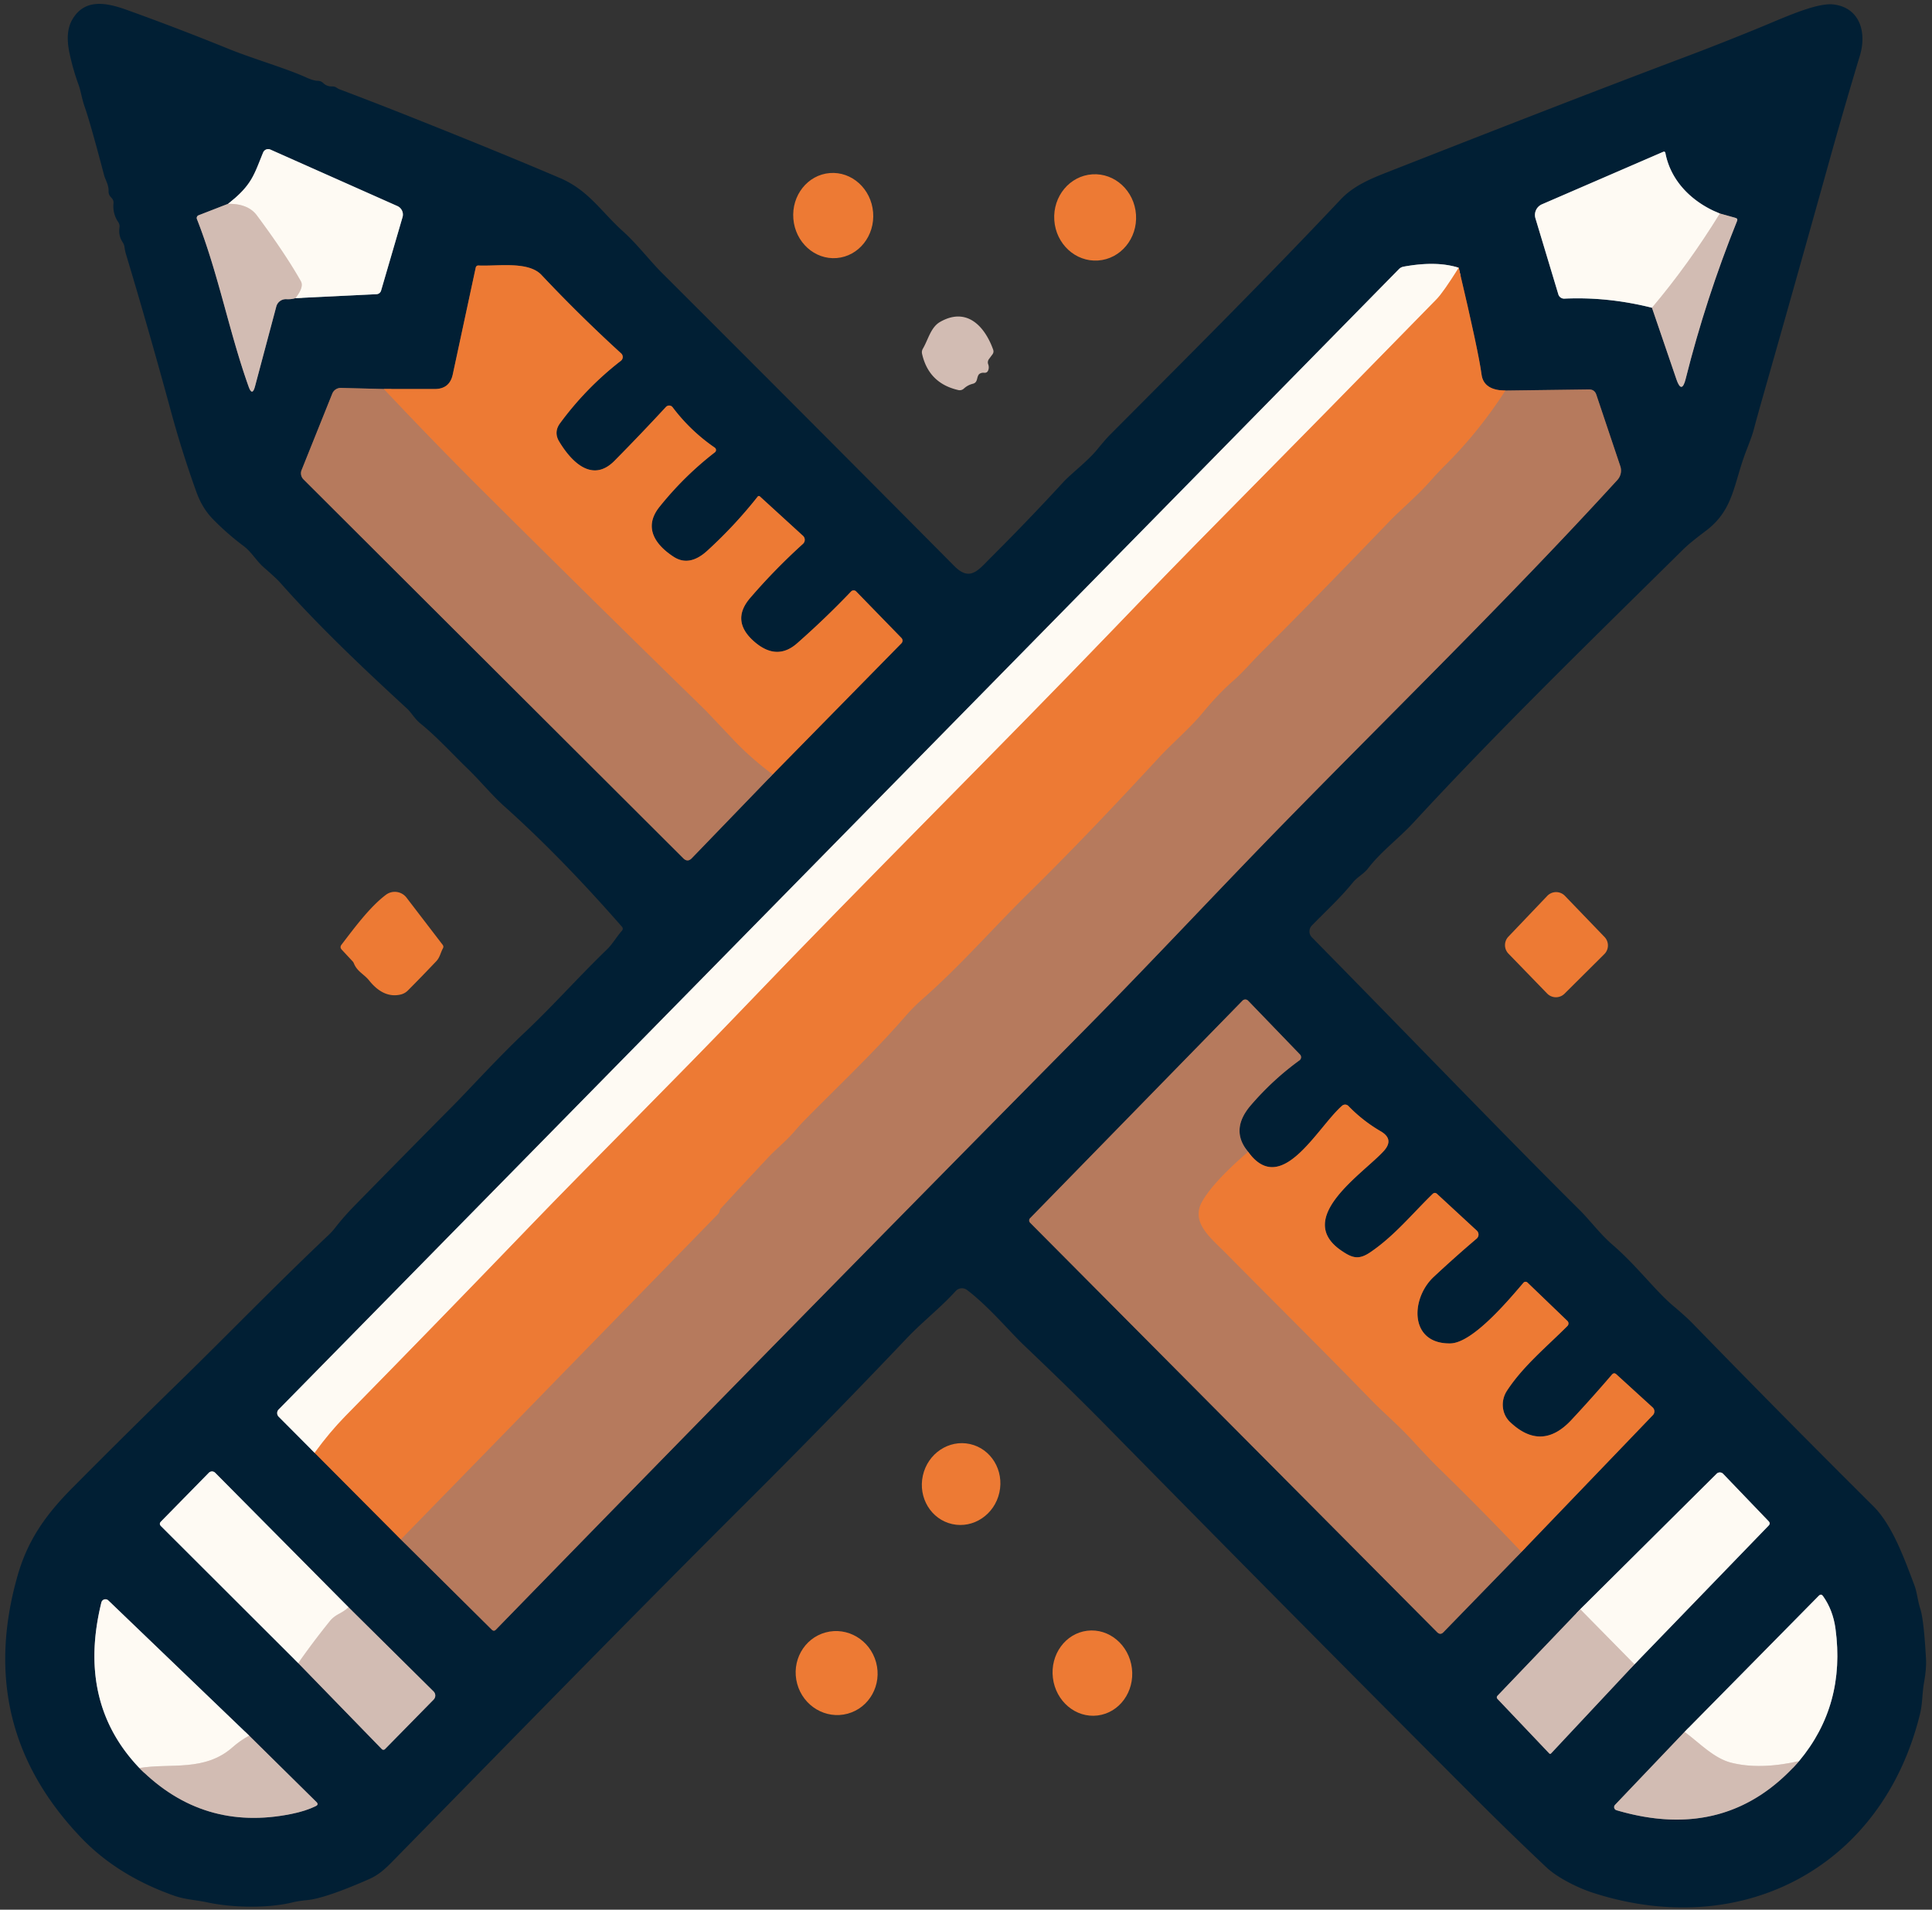 <?xml version="1.0" encoding="UTF-8" standalone="no"?>
<!DOCTYPE svg PUBLIC "-//W3C//DTD SVG 1.1//EN" "http://www.w3.org/Graphics/SVG/1.1/DTD/svg11.dtd">
<svg xmlns="http://www.w3.org/2000/svg" version="1.1" viewBox="0.00 0.00 352.00 348.00">
<rect x="0.00" y="0.00" width="352.00" height="348.00" fill="#333333" stroke="none"/>
<g stroke-width="2.00" fill="none" stroke-linecap="butt">
<path stroke="#6a6e74" vector-effect="non-scaling-stroke" d="
  M 41.56 37.14
  L 36.18 39.23
  A 0.53 0.53 0.0 0 0 35.88 39.92
  C 39.80 49.89 41.74 60.50 45.30 70.46
  Q 45.96 72.29 46.46 70.41
  L 50.34 55.85
  A 1.80 1.79 8.6 0 1 52.15 54.52
  Q 53.09 54.57 53.82 54.33"
/>
<path stroke="#808d94" vector-effect="non-scaling-stroke" d="
  M 53.82 54.33
  L 68.60 53.61
  A 0.91 0.90 6.7 0 0 69.43 52.96
  L 73.34 39.57
  A 1.70 1.70 0.0 0 0 72.40 37.55
  L 49.27 27.26
  A 1.00 0.99 -66.4 0 0 47.94 27.79
  C 46.25 31.90 45.92 33.70 41.56 37.14"
/>
<path stroke="#e8dbd3" vector-effect="non-scaling-stroke" d="
  M 53.82 54.33
  Q 55.42 52.31 54.81 51.24
  Q 51.94 46.17 46.78 39.23
  Q 45.20 37.11 41.56 37.14"
/>
<path stroke="#6a6e74" vector-effect="non-scaling-stroke" d="
  M 300.98 56.08
  L 305.42 69.08
  Q 306.40 71.94 307.13 69.01
  Q 310.82 54.33 316.48 40.28
  Q 316.66 39.84 316.21 39.71
  L 313.35 38.91"
/>
<path stroke="#808d94" vector-effect="non-scaling-stroke" d="
  M 313.35 38.91
  C 308.49 36.99 304.44 33.16 303.43 27.91
  Q 303.36 27.53 303.00 27.68
  L 280.94 37.23
  A 2.12 2.11 -20.1 0 0 279.75 39.78
  L 283.92 53.63
  A 1.10 1.10 0.0 0 0 285.03 54.42
  Q 292.94 54.06 300.98 56.08"
/>
<path stroke="#e8dbd3" vector-effect="non-scaling-stroke" d="
  M 313.35 38.91
  Q 307.65 48.18 300.98 56.08"
/>
<path stroke="#774d34" vector-effect="non-scaling-stroke" d="
  M 57.33 264.75
  L 73.04 280.54"
/>
<path stroke="#5c4d49" vector-effect="non-scaling-stroke" d="
  M 73.04 280.54
  L 89.60 296.97
  Q 89.99 297.35 90.36 296.96
  Q 143.91 241.96 197.87 187.37
  C 209.92 175.18 221.92 162.27 233.54 150.38
  C 253.94 129.50 275.00 109.00 294.68 87.46
  A 2.54 2.54 0.0 0 0 295.21 84.95
  L 290.84 71.92
  Q 290.52 70.96 289.50 70.97
  L 274.29 71.17"
/>
<path stroke="#774d34" vector-effect="non-scaling-stroke" d="
  M 274.29 71.17
  Q 270.32 71.14 269.93 68.25
  Q 269.38 64.07 265.77 48.80"
/>
<path stroke="#808d94" vector-effect="non-scaling-stroke" d="
  M 265.77 48.80
  Q 261.78 47.49 255.74 48.59
  Q 255.24 48.68 254.88 49.04
  L 50.77 256.85
  A 0.93 0.93 0.0 0 0 50.77 258.16
  L 57.33 264.75"
/>
<path stroke="#f6ba94" vector-effect="non-scaling-stroke" d="
  M 265.77 48.80
  Q 262.95 53.29 261.75 54.52
  Q 242.42 74.31 222.99 93.99
  Q 213.15 103.96 203.45 114.06
  C 181.24 137.17 158.43 159.71 136.25 182.88
  C 123.12 196.60 107.11 212.49 96.52 223.50
  Q 79.84 240.83 63.00 257.99
  Q 60.03 261.02 57.33 264.75"
/>
<path stroke="#d27a49" vector-effect="non-scaling-stroke" d="
  M 274.29 71.17
  Q 269.40 78.76 263.22 84.88
  Q 262.02 86.06 260.48 87.81
  C 258.29 90.29 254.97 93.12 253.33 94.83
  Q 238.99 109.76 230.03 118.65
  C 228.10 120.56 226.57 122.42 224.66 124.10
  Q 221.94 126.48 219.08 129.96
  C 216.81 132.70 213.50 135.52 211.10 138.12
  C 203.35 146.52 195.46 154.85 187.30 162.87
  C 180.90 169.17 174.88 176.11 168.14 182.01
  Q 166.47 183.47 165.02 185.14
  C 159.14 191.92 152.56 198.07 146.27 204.48
  Q 145.78 204.99 144.59 206.36
  C 143.24 207.93 141.18 209.63 140.11 210.78
  Q 133.60 217.73 131.30 220.28
  Q 131.17 220.43 131.13 220.66
  Q 131.06 221.00 130.82 221.25
  L 73.04 280.54"
/>
<path stroke="#5c4d49" vector-effect="non-scaling-stroke" d="
  M 69.92 70.89
  L 62.12 70.69
  A 1.66 1.66 0.0 0 0 60.54 71.73
  L 54.95 85.66
  A 1.58 1.56 33.7 0 0 55.30 87.36
  L 124.50 156.41
  Q 125.28 157.18 126.04 156.39
  L 140.77 141.13"
/>
<path stroke="#774d34" vector-effect="non-scaling-stroke" d="
  M 140.77 141.13
  L 164.24 117.22
  A 0.69 0.69 0.0 0 0 164.24 116.26
  L 155.99 107.78
  A 0.64 0.64 0.0 0 0 155.07 107.78
  Q 150.42 112.66 145.23 117.23
  Q 141.61 120.41 137.63 117.10
  Q 133.00 113.24 136.68 108.96
  Q 141.16 103.75 146.30 99.10
  A 0.99 0.99 0.0 0 0 146.30 97.64
  L 138.43 90.45
  A 0.26 0.26 0.0 0 0 138.06 90.48
  Q 133.89 95.77 128.85 100.37
  Q 125.60 103.33 122.73 101.46
  C 119.50 99.36 117.11 96.17 120.15 92.37
  Q 124.64 86.76 130.24 82.43
  A 0.53 0.53 0.0 0 0 130.22 81.57
  Q 125.79 78.52 122.55 74.22
  A 0.80 0.79 -42.0 0 0 121.33 74.16
  Q 116.74 79.13 111.96 83.97
  C 107.90 88.08 104.08 84.14 101.86 80.43
  C 101.20 79.33 101.24 78.19 102.05 77.11
  Q 106.81 70.64 113.12 65.75
  A 0.88 0.88 0.0 0 0 113.18 64.41
  Q 105.56 57.45 98.65 50.10
  C 96.23 47.52 90.50 48.56 87.16 48.38
  A 0.47 0.47 0.0 0 0 86.68 48.74
  L 82.49 68.24
  Q 81.92 70.89 79.21 70.89
  L 69.92 70.89"
/>
<path stroke="#d27a49" vector-effect="non-scaling-stroke" d="
  M 140.77 141.13
  Q 136.82 138.19 133.67 134.87
  Q 128.56 129.48 128.52 129.44
  Q 108.28 109.69 88.24 89.75
  Q 79.25 80.80 69.92 70.89"
/>
<path stroke="#774d34" vector-effect="non-scaling-stroke" d="
  M 277.21 282.80
  L 301.14 257.88
  A 0.99 0.98 43.2 0 0 301.09 256.46
  L 294.50 250.45
  Q 294.07 250.05 293.68 250.50
  Q 290.06 254.73 286.30 258.76
  Q 280.87 264.59 275.13 259.14
  C 273.63 257.73 273.33 255.31 274.56 253.43
  C 277.50 248.93 281.80 245.42 285.58 241.63
  A 0.65 0.64 -45.9 0 0 285.57 240.71
  L 278.30 233.72
  A 0.50 0.50 0.0 0 0 277.57 233.75
  C 274.97 236.79 268.35 244.74 264.25 244.81
  C 256.76 244.94 256.95 236.67 261.21 232.69
  Q 265.13 229.03 269.04 225.71
  A 0.98 0.97 46.5 0 0 269.07 224.26
  L 261.83 217.57
  Q 261.42 217.19 261.01 217.58
  C 257.26 221.23 254.04 225.23 249.66 228.20
  C 247.51 229.66 246.33 229.23 244.36 227.88
  C 235.68 221.93 248.42 213.83 252.12 209.74
  Q 254.05 207.61 251.57 206.16
  Q 248.29 204.25 245.68 201.55
  A 0.84 0.84 0.0 0 0 244.52 201.50
  C 239.97 205.49 233.47 218.27 227.41 209.90"
/>
<path stroke="#5c4d49" vector-effect="non-scaling-stroke" d="
  M 227.41 209.90
  Q 224.04 205.89 227.90 201.40
  Q 231.91 196.74 236.75 193.23
  A 0.71 0.71 0.0 0 0 236.85 192.16
  L 227.40 182.36
  A 0.71 0.71 0.0 0 0 226.37 182.36
  L 187.69 221.98
  A 0.59 0.59 0.0 0 0 187.69 222.82
  L 261.83 297.42
  Q 262.42 298.01 262.97 297.45
  L 277.21 282.80"
/>
<path stroke="#d27a49" vector-effect="non-scaling-stroke" d="
  M 227.41 209.90
  Q 221.20 215.26 219.10 218.84
  C 216.83 222.72 220.49 225.46 223.50 228.51
  C 232.28 237.40 241.15 246.17 249.86 255.14
  C 251.92 257.27 254.68 259.62 256.95 262.07
  Q 260.69 266.12 262.05 267.44
  Q 269.80 274.97 277.21 282.80"
/>
<path stroke="#6a6e74" vector-effect="non-scaling-stroke" d="
  M 54.34 303.07
  L 69.56 318.73
  A 0.41 0.40 45.5 0 0 70.14 318.74
  L 79.00 309.72
  A 1.05 1.05 0.0 0 0 78.99 308.23
  L 63.50 292.89"
/>
<path stroke="#808d94" vector-effect="non-scaling-stroke" d="
  M 63.50 292.89
  L 39.20 268.38
  A 0.81 0.81 0.0 0 0 38.05 268.38
  L 29.33 277.27
  Q 28.92 277.69 29.34 278.11
  L 54.34 303.07"
/>
<path stroke="#e8dbd3" vector-effect="non-scaling-stroke" d="
  M 63.50 292.89
  Q 62.88 293.50 61.75 294.10
  Q 60.73 294.64 60.13 295.38
  Q 57.12 299.10 54.34 303.07"
/>
<path stroke="#6a6e74" vector-effect="non-scaling-stroke" d="
  M 287.91 293.25
  L 272.87 308.98
  Q 272.56 309.30 272.86 309.62
  L 282.27 319.53
  A 0.22 0.22 0.0 0 0 282.59 319.53
  L 297.79 303.29"
/>
<path stroke="#808d94" vector-effect="non-scaling-stroke" d="
  M 297.79 303.29
  L 322.23 278.01
  Q 322.62 277.61 322.23 277.21
  L 313.95 268.58
  A 0.83 0.83 0.0 0 0 312.76 268.56
  L 287.91 293.25"
/>
<path stroke="#e8dbd3" vector-effect="non-scaling-stroke" d="
  M 297.79 303.29
  L 287.91 293.25"
/>
<path stroke="#6a6e74" vector-effect="non-scaling-stroke" d="
  M 306.92 315.60
  L 294.25 328.90
  A 0.59 0.59 0.0 0 0 294.50 329.87
  Q 314.72 335.86 327.78 320.92"
/>
<path stroke="#808d94" vector-effect="non-scaling-stroke" d="
  M 327.78 320.92
  Q 336.31 310.71 334.41 296.76
  Q 333.94 293.36 332.13 290.84
  Q 331.79 290.38 331.39 290.78
  L 306.92 315.60"
/>
<path stroke="#e8dbd3" vector-effect="non-scaling-stroke" d="
  M 327.78 320.92
  Q 320.64 322.54 315.39 321.21
  C 312.24 320.40 309.67 317.64 306.92 315.60"
/>
<path stroke="#6a6e74" vector-effect="non-scaling-stroke" d="
  M 25.40 322.19
  Q 36.95 333.81 53.05 330.56
  Q 55.70 330.03 57.54 329.12
  Q 58.11 328.84 57.66 328.39
  L 45.40 316.29"
/>
<path stroke="#808d94" vector-effect="non-scaling-stroke" d="
  M 45.40 316.29
  L 19.74 291.65
  A 0.76 0.76 0.0 0 0 18.47 292.02
  Q 13.98 310.23 25.40 322.19"
/>
<path stroke="#e8dbd3" vector-effect="non-scaling-stroke" d="
  M 45.40 316.29
  Q 43.78 317.16 42.40 318.38
  C 37.28 322.92 31.02 321.24 25.40 322.19"
/>
</g>
<path fill="#011f34" d="
  M 113.30 168.86
  C 106.69 161.31 99.48 153.73 92.00 147.04
  C 89.58 144.89 87.50 142.29 85.17 140.05
  C 82.32 137.29 79.64 134.31 76.56 131.81
  C 75.57 131.01 74.97 129.87 74.14 129.11
  C 66.18 121.77 58.16 114.21 50.98 106.10
  Q 50.39 105.43 48.06 103.39
  C 46.67 102.17 45.84 100.59 44.37 99.49
  Q 41.39 97.26 38.80 94.61
  Q 36.85 92.61 35.80 89.70
  Q 33.19 82.46 31.17 75.04
  Q 27.27 60.68 22.99 46.44
  Q 22.78 45.75 22.68 45.01
  Q 22.61 44.53 22.34 44.13
  Q 21.55 42.95 21.77 41.44
  Q 21.84 40.91 21.55 40.48
  Q 20.50 38.95 20.68 37.04
  A 1.19 1.17 -63.2 0 0 20.40 36.15
  L 20.14 35.86
  Q 19.76 35.42 19.78 34.83
  C 19.82 33.66 19.18 32.77 18.96 31.90
  Q 16.44 22.33 15.44 19.50
  C 14.91 18.01 14.72 16.56 14.34 15.52
  Q 13.27 12.60 12.64 9.57
  Q 11.87 5.86 13.14 3.62
  C 15.32 -0.22 19.15 0.39 22.98 1.76
  Q 32.41 5.15 41.66 8.91
  C 46.25 10.77 51.99 12.39 55.85 14.14
  Q 57.13 14.72 57.92 14.73
  Q 58.48 14.74 58.89 15.13
  Q 59.57 15.79 60.54 15.75
  A 1.39 1.38 62.4 0 1 61.39 16.02
  Q 61.63 16.19 61.88 16.28
  Q 68.74 18.87 75.55 21.59
  Q 91.52 27.95 102.04 32.45
  C 107.26 34.68 109.59 38.65 113.49 42.14
  C 116.07 44.46 118.41 47.53 120.51 49.63
  Q 147.25 76.33 173.86 103.14
  C 176.76 106.07 178.25 103.87 180.60 101.53
  Q 187.30 94.85 193.70 87.89
  C 195.22 86.24 198.11 84.10 199.94 81.87
  Q 201.51 79.95 202.23 79.24
  C 216.36 65.04 230.54 50.91 244.28 36.33
  C 246.57 33.90 249.61 32.62 252.64 31.43
  C 271.08 24.19 289.51 16.98 308.06 9.99
  Q 313.09 8.09 319.87 5.33
  C 324.97 3.25 330.97 0.41 334.12 0.82
  C 338.81 1.42 340.16 5.84 338.86 10.14
  Q 335.84 20.15 333.05 30.20
  Q 327.08 51.61 321.00 72.94
  Q 320.21 75.71 319.47 78.48
  Q 319.22 79.43 318.21 82.01
  C 315.79 88.19 315.97 92.88 310.70 96.81
  Q 307.93 98.88 306.67 100.12
  C 290.10 116.49 273.25 132.84 257.47 149.96
  C 254.84 152.80 251.58 155.20 249.24 158.26
  C 248.44 159.29 247.32 159.79 246.48 160.82
  C 244.23 163.60 241.56 166.04 239.02 168.65
  A 1.54 1.54 0.0 0 0 239.02 170.81
  C 258.30 190.42 274.13 206.93 288.00 220.70
  C 289.54 222.23 291.64 224.99 293.79 226.83
  C 298.06 230.49 301.56 235.18 304.82 237.94
  Q 307.15 239.90 308.37 241.15
  Q 324.70 257.95 341.30 274.46
  C 344.78 277.92 346.96 284.02 348.83 288.98
  C 349.27 290.15 349.37 291.62 349.87 293.18
  Q 350.52 295.20 350.91 302.35
  Q 351.00 304.07 350.55 306.60
  C 350.21 308.52 350.27 310.49 349.83 312.27
  C 343.01 340.24 317.49 353.73 290.23 344.92
  C 287.54 344.05 283.81 342.23 281.71 340.25
  Q 275.29 334.20 269.04 327.95
  Q 234.82 293.68 200.87 259.13
  C 196.16 254.35 191.34 249.70 186.48 245.07
  C 183.90 242.60 180.15 238.09 176.20 235.08
  A 1.54 1.53 40.0 0 0 174.13 235.26
  C 171.30 238.37 168.06 240.86 165.16 243.92
  Q 150.98 258.85 136.39 273.39
  C 114.52 295.18 92.98 317.31 71.36 339.36
  C 70.11 340.63 68.93 341.69 67.23 342.44
  Q 59.32 345.92 56.00 346.25
  Q 54.37 346.41 53.30 346.67
  C 48.80 347.78 42.31 347.65 37.78 346.67
  C 35.73 346.23 33.74 346.15 31.81 345.48
  Q 21.47 341.85 14.85 334.95
  Q -4.61 314.68 3.18 287.21
  C 4.98 280.86 8.14 276.22 13.15 271.17
  Q 22.96 261.28 32.93 251.57
  C 40.96 243.74 50.68 233.73 59.83 225.09
  Q 60.48 224.48 61.02 223.79
  Q 62.63 221.72 64.50 219.81
  Q 73.58 210.53 82.72 201.31
  C 85.19 198.82 91.04 192.43 95.48 188.26
  C 100.72 183.33 105.43 177.99 110.59 173.01
  C 111.63 172.00 112.28 170.78 113.30 169.62
  Q 113.63 169.24 113.30 168.86
  Z
  M 41.56 37.14
  L 36.18 39.23
  A 0.53 0.53 0.0 0 0 35.88 39.92
  C 39.80 49.89 41.74 60.50 45.30 70.46
  Q 45.96 72.29 46.46 70.41
  L 50.34 55.85
  A 1.80 1.79 8.6 0 1 52.15 54.52
  Q 53.09 54.57 53.82 54.33
  L 68.60 53.61
  A 0.91 0.90 6.7 0 0 69.43 52.96
  L 73.34 39.57
  A 1.70 1.70 0.0 0 0 72.40 37.55
  L 49.27 27.26
  A 1.00 0.99 -66.4 0 0 47.94 27.79
  C 46.25 31.90 45.92 33.70 41.56 37.14
  Z
  M 300.98 56.08
  L 305.42 69.08
  Q 306.40 71.94 307.13 69.01
  Q 310.82 54.33 316.48 40.28
  Q 316.66 39.84 316.21 39.71
  L 313.35 38.91
  C 308.49 36.99 304.44 33.16 303.43 27.91
  Q 303.36 27.53 303.00 27.68
  L 280.94 37.23
  A 2.12 2.11 -20.1 0 0 279.75 39.78
  L 283.92 53.63
  A 1.10 1.10 0.0 0 0 285.03 54.42
  Q 292.94 54.06 300.98 56.08
  Z
  M 57.33 264.75
  L 73.04 280.54
  L 89.60 296.97
  Q 89.99 297.35 90.36 296.96
  Q 143.91 241.96 197.87 187.37
  C 209.92 175.18 221.92 162.27 233.54 150.38
  C 253.94 129.50 275.00 109.00 294.68 87.46
  A 2.54 2.54 0.0 0 0 295.21 84.95
  L 290.84 71.92
  Q 290.52 70.96 289.50 70.97
  L 274.29 71.17
  Q 270.32 71.14 269.93 68.25
  Q 269.38 64.07 265.77 48.80
  Q 261.78 47.49 255.74 48.59
  Q 255.24 48.68 254.88 49.04
  L 50.77 256.85
  A 0.93 0.93 0.0 0 0 50.77 258.16
  L 57.33 264.75
  Z
  M 69.92 70.89
  L 62.12 70.69
  A 1.66 1.66 0.0 0 0 60.54 71.73
  L 54.95 85.66
  A 1.58 1.56 33.7 0 0 55.30 87.36
  L 124.50 156.41
  Q 125.28 157.18 126.04 156.39
  L 140.77 141.13
  L 164.24 117.22
  A 0.69 0.69 0.0 0 0 164.24 116.26
  L 155.99 107.78
  A 0.64 0.64 0.0 0 0 155.07 107.78
  Q 150.42 112.66 145.23 117.23
  Q 141.61 120.41 137.63 117.10
  Q 133.00 113.24 136.68 108.96
  Q 141.16 103.75 146.30 99.10
  A 0.99 0.99 0.0 0 0 146.30 97.64
  L 138.43 90.45
  A 0.26 0.26 0.0 0 0 138.06 90.48
  Q 133.89 95.77 128.85 100.37
  Q 125.60 103.33 122.73 101.46
  C 119.50 99.36 117.11 96.17 120.15 92.37
  Q 124.64 86.76 130.24 82.43
  A 0.53 0.53 0.0 0 0 130.22 81.57
  Q 125.79 78.52 122.55 74.22
  A 0.80 0.79 -42.0 0 0 121.33 74.16
  Q 116.74 79.13 111.96 83.97
  C 107.90 88.08 104.08 84.14 101.86 80.43
  C 101.20 79.33 101.24 78.19 102.05 77.11
  Q 106.81 70.64 113.12 65.75
  A 0.88 0.88 0.0 0 0 113.18 64.41
  Q 105.56 57.45 98.65 50.10
  C 96.23 47.52 90.50 48.56 87.16 48.38
  A 0.47 0.47 0.0 0 0 86.68 48.74
  L 82.49 68.24
  Q 81.92 70.89 79.21 70.89
  L 69.92 70.89
  Z
  M 277.21 282.80
  L 301.14 257.88
  A 0.99 0.98 43.2 0 0 301.09 256.46
  L 294.50 250.45
  Q 294.07 250.05 293.68 250.50
  Q 290.06 254.73 286.30 258.76
  Q 280.87 264.59 275.13 259.14
  C 273.63 257.73 273.33 255.31 274.56 253.43
  C 277.50 248.93 281.80 245.42 285.58 241.63
  A 0.65 0.64 -45.9 0 0 285.57 240.71
  L 278.30 233.72
  A 0.50 0.50 0.0 0 0 277.57 233.75
  C 274.97 236.79 268.35 244.74 264.25 244.81
  C 256.76 244.94 256.95 236.67 261.21 232.69
  Q 265.13 229.03 269.04 225.71
  A 0.98 0.97 46.5 0 0 269.07 224.26
  L 261.83 217.57
  Q 261.42 217.19 261.01 217.58
  C 257.26 221.23 254.04 225.23 249.66 228.20
  C 247.51 229.66 246.33 229.23 244.36 227.88
  C 235.68 221.93 248.42 213.83 252.12 209.74
  Q 254.05 207.61 251.57 206.16
  Q 248.29 204.25 245.68 201.55
  A 0.84 0.84 0.0 0 0 244.52 201.50
  C 239.97 205.49 233.47 218.27 227.41 209.90
  Q 224.04 205.89 227.90 201.40
  Q 231.91 196.74 236.75 193.23
  A 0.71 0.71 0.0 0 0 236.85 192.16
  L 227.40 182.36
  A 0.71 0.71 0.0 0 0 226.37 182.36
  L 187.69 221.98
  A 0.59 0.59 0.0 0 0 187.69 222.82
  L 261.83 297.42
  Q 262.42 298.01 262.97 297.45
  L 277.21 282.80
  Z
  M 54.34 303.07
  L 69.56 318.73
  A 0.41 0.40 45.5 0 0 70.14 318.74
  L 79.00 309.72
  A 1.05 1.05 0.0 0 0 78.99 308.23
  L 63.50 292.89
  L 39.20 268.38
  A 0.81 0.81 0.0 0 0 38.05 268.38
  L 29.33 277.27
  Q 28.92 277.69 29.34 278.11
  L 54.34 303.07
  Z
  M 287.91 293.25
  L 272.87 308.98
  Q 272.56 309.30 272.86 309.62
  L 282.27 319.53
  A 0.22 0.22 0.0 0 0 282.59 319.53
  L 297.79 303.29
  L 322.23 278.01
  Q 322.62 277.61 322.23 277.21
  L 313.95 268.58
  A 0.83 0.83 0.0 0 0 312.76 268.56
  L 287.91 293.25
  Z
  M 306.92 315.60
  L 294.25 328.90
  A 0.59 0.59 0.0 0 0 294.50 329.87
  Q 314.72 335.86 327.78 320.92
  Q 336.31 310.71 334.41 296.76
  Q 333.94 293.36 332.13 290.84
  Q 331.79 290.38 331.39 290.78
  L 306.92 315.60
  Z
  M 25.40 322.19
  Q 36.95 333.81 53.05 330.56
  Q 55.70 330.03 57.54 329.12
  Q 58.11 328.84 57.66 328.39
  L 45.40 316.29
  L 19.74 291.65
  A 0.76 0.76 0.0 0 0 18.47 292.02
  Q 13.98 310.23 25.40 322.19
  Z"
/>
<path fill="#fefaf3" d="
  M 53.82 54.33
  Q 55.42 52.31 54.81 51.24
  Q 51.94 46.17 46.78 39.23
  Q 45.20 37.11 41.56 37.14
  C 45.92 33.70 46.25 31.90 47.94 27.79
  A 1.00 0.99 -66.4 0 1 49.27 27.26
  L 72.40 37.55
  A 1.70 1.70 0.0 0 1 73.34 39.57
  L 69.43 52.96
  A 0.91 0.90 6.7 0 1 68.60 53.61
  L 53.82 54.33
  Z"
/>
<path fill="#fefaf3" d="
  M 313.35 38.91
  Q 307.65 48.18 300.98 56.08
  Q 292.94 54.06 285.03 54.42
  A 1.10 1.10 0.0 0 1 283.92 53.63
  L 279.75 39.78
  A 2.12 2.11 -20.1 0 1 280.94 37.23
  L 303.00 27.68
  Q 303.36 27.53 303.43 27.91
  C 304.44 33.16 308.49 36.99 313.35 38.91
  Z"
/>
<ellipse fill="#ed7a34" cx="0.00" cy="0.00" transform="translate(151.81,39.28) rotate(85.3)" rx="7.77" ry="7.29"/>
<ellipse fill="#ed7a34" cx="0.00" cy="0.00" transform="translate(199.53,39.62) rotate(86.2)" rx="7.87" ry="7.46"/>
<path fill="#d2bcb3" d="
  M 41.56 37.14
  Q 45.20 37.11 46.78 39.23
  Q 51.94 46.17 54.81 51.24
  Q 55.42 52.31 53.82 54.33
  Q 53.09 54.57 52.15 54.52
  A 1.80 1.79 8.6 0 0 50.34 55.85
  L 46.46 70.41
  Q 45.96 72.29 45.30 70.46
  C 41.74 60.50 39.80 49.89 35.88 39.92
  A 0.53 0.53 0.0 0 1 36.18 39.23
  L 41.56 37.14
  Z"
/>
<path fill="#d2bcb3" d="
  M 313.35 38.91
  L 316.21 39.71
  Q 316.66 39.84 316.48 40.28
  Q 310.82 54.33 307.13 69.01
  Q 306.40 71.94 305.42 69.08
  L 300.98 56.08
  Q 307.65 48.18 313.35 38.91
  Z"
/>
<path fill="#fefaf3" d="
  M 265.77 48.80
  Q 262.95 53.29 261.75 54.52
  Q 242.42 74.31 222.99 93.99
  Q 213.15 103.96 203.45 114.06
  C 181.24 137.17 158.43 159.71 136.25 182.88
  C 123.12 196.60 107.11 212.49 96.52 223.50
  Q 79.84 240.83 63.00 257.99
  Q 60.03 261.02 57.33 264.75
  L 50.77 258.16
  A 0.93 0.93 0.0 0 1 50.77 256.85
  L 254.88 49.04
  Q 255.24 48.68 255.74 48.59
  Q 261.78 47.49 265.77 48.80
  Z"
/>
<path fill="#ed7a34" d="
  M 140.77 141.13
  Q 136.82 138.19 133.67 134.87
  Q 128.56 129.48 128.52 129.44
  Q 108.28 109.69 88.24 89.75
  Q 79.25 80.80 69.92 70.89
  L 79.21 70.89
  Q 81.92 70.89 82.49 68.24
  L 86.68 48.74
  A 0.47 0.47 0.0 0 1 87.16 48.38
  C 90.50 48.56 96.23 47.52 98.65 50.10
  Q 105.56 57.45 113.18 64.41
  A 0.88 0.88 0.0 0 1 113.12 65.75
  Q 106.81 70.64 102.05 77.11
  C 101.24 78.19 101.20 79.33 101.86 80.43
  C 104.08 84.14 107.90 88.08 111.96 83.97
  Q 116.74 79.13 121.33 74.16
  A 0.80 0.79 -42.0 0 1 122.55 74.22
  Q 125.79 78.52 130.22 81.57
  A 0.53 0.53 0.0 0 1 130.24 82.43
  Q 124.64 86.76 120.15 92.37
  C 117.11 96.17 119.50 99.36 122.73 101.46
  Q 125.60 103.33 128.85 100.37
  Q 133.89 95.77 138.06 90.48
  A 0.26 0.26 0.0 0 1 138.43 90.45
  L 146.30 97.64
  A 0.99 0.99 0.0 0 1 146.30 99.10
  Q 141.16 103.75 136.68 108.96
  Q 133.00 113.24 137.63 117.10
  Q 141.61 120.41 145.23 117.23
  Q 150.42 112.66 155.07 107.78
  A 0.64 0.64 0.0 0 1 155.99 107.78
  L 164.24 116.26
  A 0.69 0.69 0.0 0 1 164.24 117.22
  L 140.77 141.13
  Z"
/>
<path fill="#ed7a34" d="
  M 265.77 48.80
  Q 269.38 64.07 269.93 68.25
  Q 270.32 71.14 274.29 71.17
  Q 269.40 78.76 263.22 84.88
  Q 262.02 86.06 260.48 87.81
  C 258.29 90.29 254.97 93.12 253.33 94.83
  Q 238.99 109.76 230.03 118.65
  C 228.10 120.56 226.57 122.42 224.66 124.10
  Q 221.94 126.48 219.08 129.96
  C 216.81 132.70 213.50 135.52 211.10 138.12
  C 203.35 146.52 195.46 154.85 187.30 162.87
  C 180.90 169.17 174.88 176.11 168.14 182.01
  Q 166.47 183.47 165.02 185.14
  C 159.14 191.92 152.56 198.07 146.27 204.48
  Q 145.78 204.99 144.59 206.36
  C 143.24 207.93 141.18 209.63 140.11 210.78
  Q 133.60 217.73 131.30 220.28
  Q 131.17 220.43 131.13 220.66
  Q 131.06 221.00 130.82 221.25
  L 73.04 280.54
  L 57.33 264.75
  Q 60.03 261.02 63.00 257.99
  Q 79.84 240.83 96.52 223.50
  C 107.11 212.49 123.12 196.60 136.25 182.88
  C 158.43 159.71 181.24 137.17 203.45 114.06
  Q 213.15 103.96 222.99 93.99
  Q 242.42 74.31 261.75 54.52
  Q 262.95 53.29 265.77 48.80
  Z"
/>
<path fill="#d2bcb3" d="
  M 178.05 68.94
  Q 178.01 69.12 177.95 69.29
  Q 177.78 69.80 177.26 69.93
  Q 176.32 70.16 175.60 70.82
  A 1.11 1.09 30.0 0 1 174.59 71.08
  Q 169.22 69.85 168.00 64.50
  Q 167.88 63.98 168.15 63.53
  C 169.13 61.84 169.59 59.63 171.27 58.67
  C 176.14 55.87 179.42 59.47 180.94 63.69
  Q 181.12 64.18 180.81 64.59
  L 180.18 65.44
  A 0.99 0.96 -37.3 0 0 180.04 66.36
  Q 180.25 66.94 180.05 67.47
  Q 179.86 67.98 179.31 67.93
  Q 178.78 67.88 178.42 68.16
  Q 178.19 68.35 178.05 68.94
  Z"
/>
<path fill="#b67a5d" d="
  M 69.92 70.89
  Q 79.25 80.80 88.24 89.75
  Q 108.28 109.69 128.52 129.44
  Q 128.56 129.48 133.67 134.87
  Q 136.82 138.19 140.77 141.13
  L 126.04 156.39
  Q 125.28 157.18 124.50 156.41
  L 55.30 87.36
  A 1.58 1.56 33.7 0 1 54.95 85.66
  L 60.54 71.73
  A 1.66 1.66 0.0 0 1 62.12 70.69
  L 69.92 70.89
  Z"
/>
<path fill="#b67a5d" d="
  M 274.29 71.17
  L 289.50 70.97
  Q 290.52 70.96 290.84 71.92
  L 295.21 84.95
  A 2.54 2.54 0.0 0 1 294.68 87.46
  C 275.00 109.00 253.94 129.50 233.54 150.38
  C 221.92 162.27 209.92 175.18 197.87 187.37
  Q 143.91 241.96 90.36 296.96
  Q 89.99 297.35 89.60 296.97
  L 73.04 280.54
  L 130.82 221.25
  Q 131.06 221.00 131.13 220.66
  Q 131.17 220.43 131.30 220.28
  Q 133.60 217.73 140.11 210.78
  C 141.18 209.63 143.24 207.93 144.59 206.36
  Q 145.78 204.99 146.27 204.48
  C 152.56 198.07 159.14 191.92 165.02 185.14
  Q 166.47 183.47 168.14 182.01
  C 174.88 176.11 180.90 169.17 187.30 162.87
  C 195.46 154.85 203.35 146.52 211.10 138.12
  C 213.50 135.52 216.81 132.70 219.08 129.96
  Q 221.94 126.48 224.66 124.10
  C 226.57 122.42 228.10 120.56 230.03 118.65
  Q 238.99 109.76 253.33 94.83
  C 254.97 93.12 258.29 90.29 260.48 87.81
  Q 262.02 86.06 263.22 84.88
  Q 269.40 78.76 274.29 71.17
  Z"
/>
<path fill="#ed7a34" d="
  M 67.26 178.68
  C 66.36 177.54 65.07 177.06 64.47 175.54
  A 1.19 1.04 -81.0 0 0 64.25 175.19
  L 62.26 173.05
  Q 61.86 172.62 62.22 172.15
  C 64.60 169.04 67.39 165.26 70.31 163.06
  A 2.69 2.69 0.0 0 1 74.06 163.57
  L 80.64 172.16
  Q 80.89 172.48 80.69 172.83
  C 80.23 173.69 80.16 174.44 79.49 175.16
  Q 76.74 178.06 74.33 180.48
  A 2.78 2.76 -74.0 0 1 72.97 181.24
  Q 69.87 181.94 67.26 178.68
  Z"
/>
<path fill="#ed7a34" d="
  M 285.12 163.25
  L 292.33 170.74
  A 2.23 2.23 0.0 0 1 292.30 173.87
  L 285.05 181.08
  A 2.23 2.23 0.0 0 1 281.88 181.05
  L 274.83 173.78
  A 2.23 2.23 0.0 0 1 274.82 170.69
  L 281.90 163.26
  A 2.23 2.23 0.0 0 1 285.12 163.25
  Z"
/>
<path fill="#b67a5d" d="
  M 227.41 209.90
  Q 221.20 215.26 219.10 218.84
  C 216.83 222.72 220.49 225.46 223.50 228.51
  C 232.28 237.40 241.15 246.17 249.86 255.14
  C 251.92 257.27 254.68 259.62 256.95 262.07
  Q 260.69 266.12 262.05 267.44
  Q 269.80 274.97 277.21 282.80
  L 262.97 297.45
  Q 262.42 298.01 261.83 297.42
  L 187.69 222.82
  A 0.59 0.59 0.0 0 1 187.69 221.98
  L 226.37 182.36
  A 0.71 0.71 0.0 0 1 227.40 182.36
  L 236.85 192.16
  A 0.71 0.71 0.0 0 1 236.75 193.23
  Q 231.91 196.74 227.90 201.40
  Q 224.04 205.89 227.41 209.90
  Z"
/>
<path fill="#ed7a34" d="
  M 277.21 282.80
  Q 269.80 274.97 262.05 267.44
  Q 260.69 266.12 256.95 262.07
  C 254.68 259.62 251.92 257.27 249.86 255.14
  C 241.15 246.17 232.28 237.40 223.50 228.51
  C 220.49 225.46 216.83 222.72 219.10 218.84
  Q 221.20 215.26 227.41 209.90
  C 233.47 218.27 239.97 205.49 244.52 201.50
  A 0.84 0.84 0.0 0 1 245.68 201.55
  Q 248.29 204.25 251.57 206.16
  Q 254.05 207.61 252.12 209.74
  C 248.42 213.83 235.68 221.93 244.36 227.88
  C 246.33 229.23 247.51 229.66 249.66 228.20
  C 254.04 225.23 257.26 221.23 261.01 217.58
  Q 261.42 217.19 261.83 217.57
  L 269.07 224.26
  A 0.98 0.97 46.5 0 1 269.04 225.71
  Q 265.13 229.03 261.21 232.69
  C 256.95 236.67 256.76 244.94 264.25 244.81
  C 268.35 244.74 274.97 236.79 277.57 233.75
  A 0.50 0.50 0.0 0 1 278.30 233.72
  L 285.57 240.71
  A 0.65 0.64 -45.9 0 1 285.58 241.63
  C 281.80 245.42 277.50 248.93 274.56 253.43
  C 273.33 255.31 273.63 257.73 275.13 259.14
  Q 280.87 264.59 286.30 258.76
  Q 290.06 254.73 293.68 250.50
  Q 294.07 250.05 294.50 250.45
  L 301.09 256.46
  A 0.99 0.98 43.2 0 1 301.14 257.88
  L 277.21 282.80
  Z"
/>
<ellipse fill="#ed7a34" cx="0.00" cy="0.00" transform="translate(175.11,270.44) rotate(102.5)" rx="7.47" ry="7.14"/>
<path fill="#fefaf3" d="
  M 63.50 292.89
  Q 62.88 293.50 61.75 294.10
  Q 60.73 294.64 60.13 295.38
  Q 57.12 299.10 54.34 303.07
  L 29.34 278.11
  Q 28.92 277.69 29.33 277.27
  L 38.05 268.38
  A 0.81 0.81 0.0 0 1 39.20 268.38
  L 63.50 292.89
  Z"
/>
<path fill="#fefaf3" d="
  M 297.79 303.29
  L 287.91 293.25
  L 312.76 268.56
  A 0.83 0.83 0.0 0 1 313.95 268.58
  L 322.23 277.21
  Q 322.62 277.61 322.23 278.01
  L 297.79 303.29
  Z"
/>
<path fill="#fefaf3" d="
  M 327.78 320.92
  Q 320.64 322.54 315.39 321.21
  C 312.24 320.40 309.67 317.64 306.92 315.60
  L 331.39 290.78
  Q 331.79 290.38 332.13 290.84
  Q 333.94 293.36 334.41 296.76
  Q 336.31 310.71 327.78 320.92
  Z"
/>
<path fill="#fefaf3" d="
  M 45.40 316.29
  Q 43.78 317.16 42.40 318.38
  C 37.28 322.92 31.02 321.24 25.40 322.19
  Q 13.98 310.23 18.47 292.02
  A 0.76 0.76 0.0 0 1 19.74 291.65
  L 45.40 316.29
  Z"
/>
<path fill="#d2bcb3" d="
  M 63.50 292.89
  L 78.99 308.23
  A 1.05 1.05 0.0 0 1 79.00 309.72
  L 70.14 318.74
  A 0.41 0.40 45.5 0 1 69.56 318.73
  L 54.34 303.07
  Q 57.12 299.10 60.13 295.38
  Q 60.73 294.64 61.75 294.10
  Q 62.88 293.50 63.50 292.89
  Z"
/>
<path fill="#d2bcb3" d="
  M 287.91 293.25
  L 297.79 303.29
  L 282.59 319.53
  A 0.22 0.22 0.0 0 1 282.27 319.53
  L 272.86 309.62
  Q 272.56 309.30 272.87 308.98
  L 287.91 293.25
  Z"
/>
<ellipse fill="#ed7a34" cx="0.00" cy="0.00" transform="translate(152.43,304.88) rotate(74.8)" rx="7.67" ry="7.45"/>
<ellipse fill="#ed7a34" cx="0.00" cy="0.00" transform="translate(199.03,304.89) rotate(83.0)" rx="7.78" ry="7.25"/>
<path fill="#d2bcb3" d="
  M 306.92 315.60
  C 309.67 317.64 312.24 320.40 315.39 321.21
  Q 320.64 322.54 327.78 320.92
  Q 314.72 335.86 294.50 329.87
  A 0.59 0.59 0.0 0 1 294.25 328.90
  L 306.92 315.60
  Z"
/>
<path fill="#d2bcb3" d="
  M 45.40 316.29
  L 57.66 328.39
  Q 58.11 328.84 57.54 329.12
  Q 55.70 330.03 53.05 330.56
  Q 36.95 333.81 25.40 322.19
  C 31.02 321.24 37.28 322.92 42.40 318.38
  Q 43.78 317.16 45.40 316.29
  Z"
/>
</svg>
